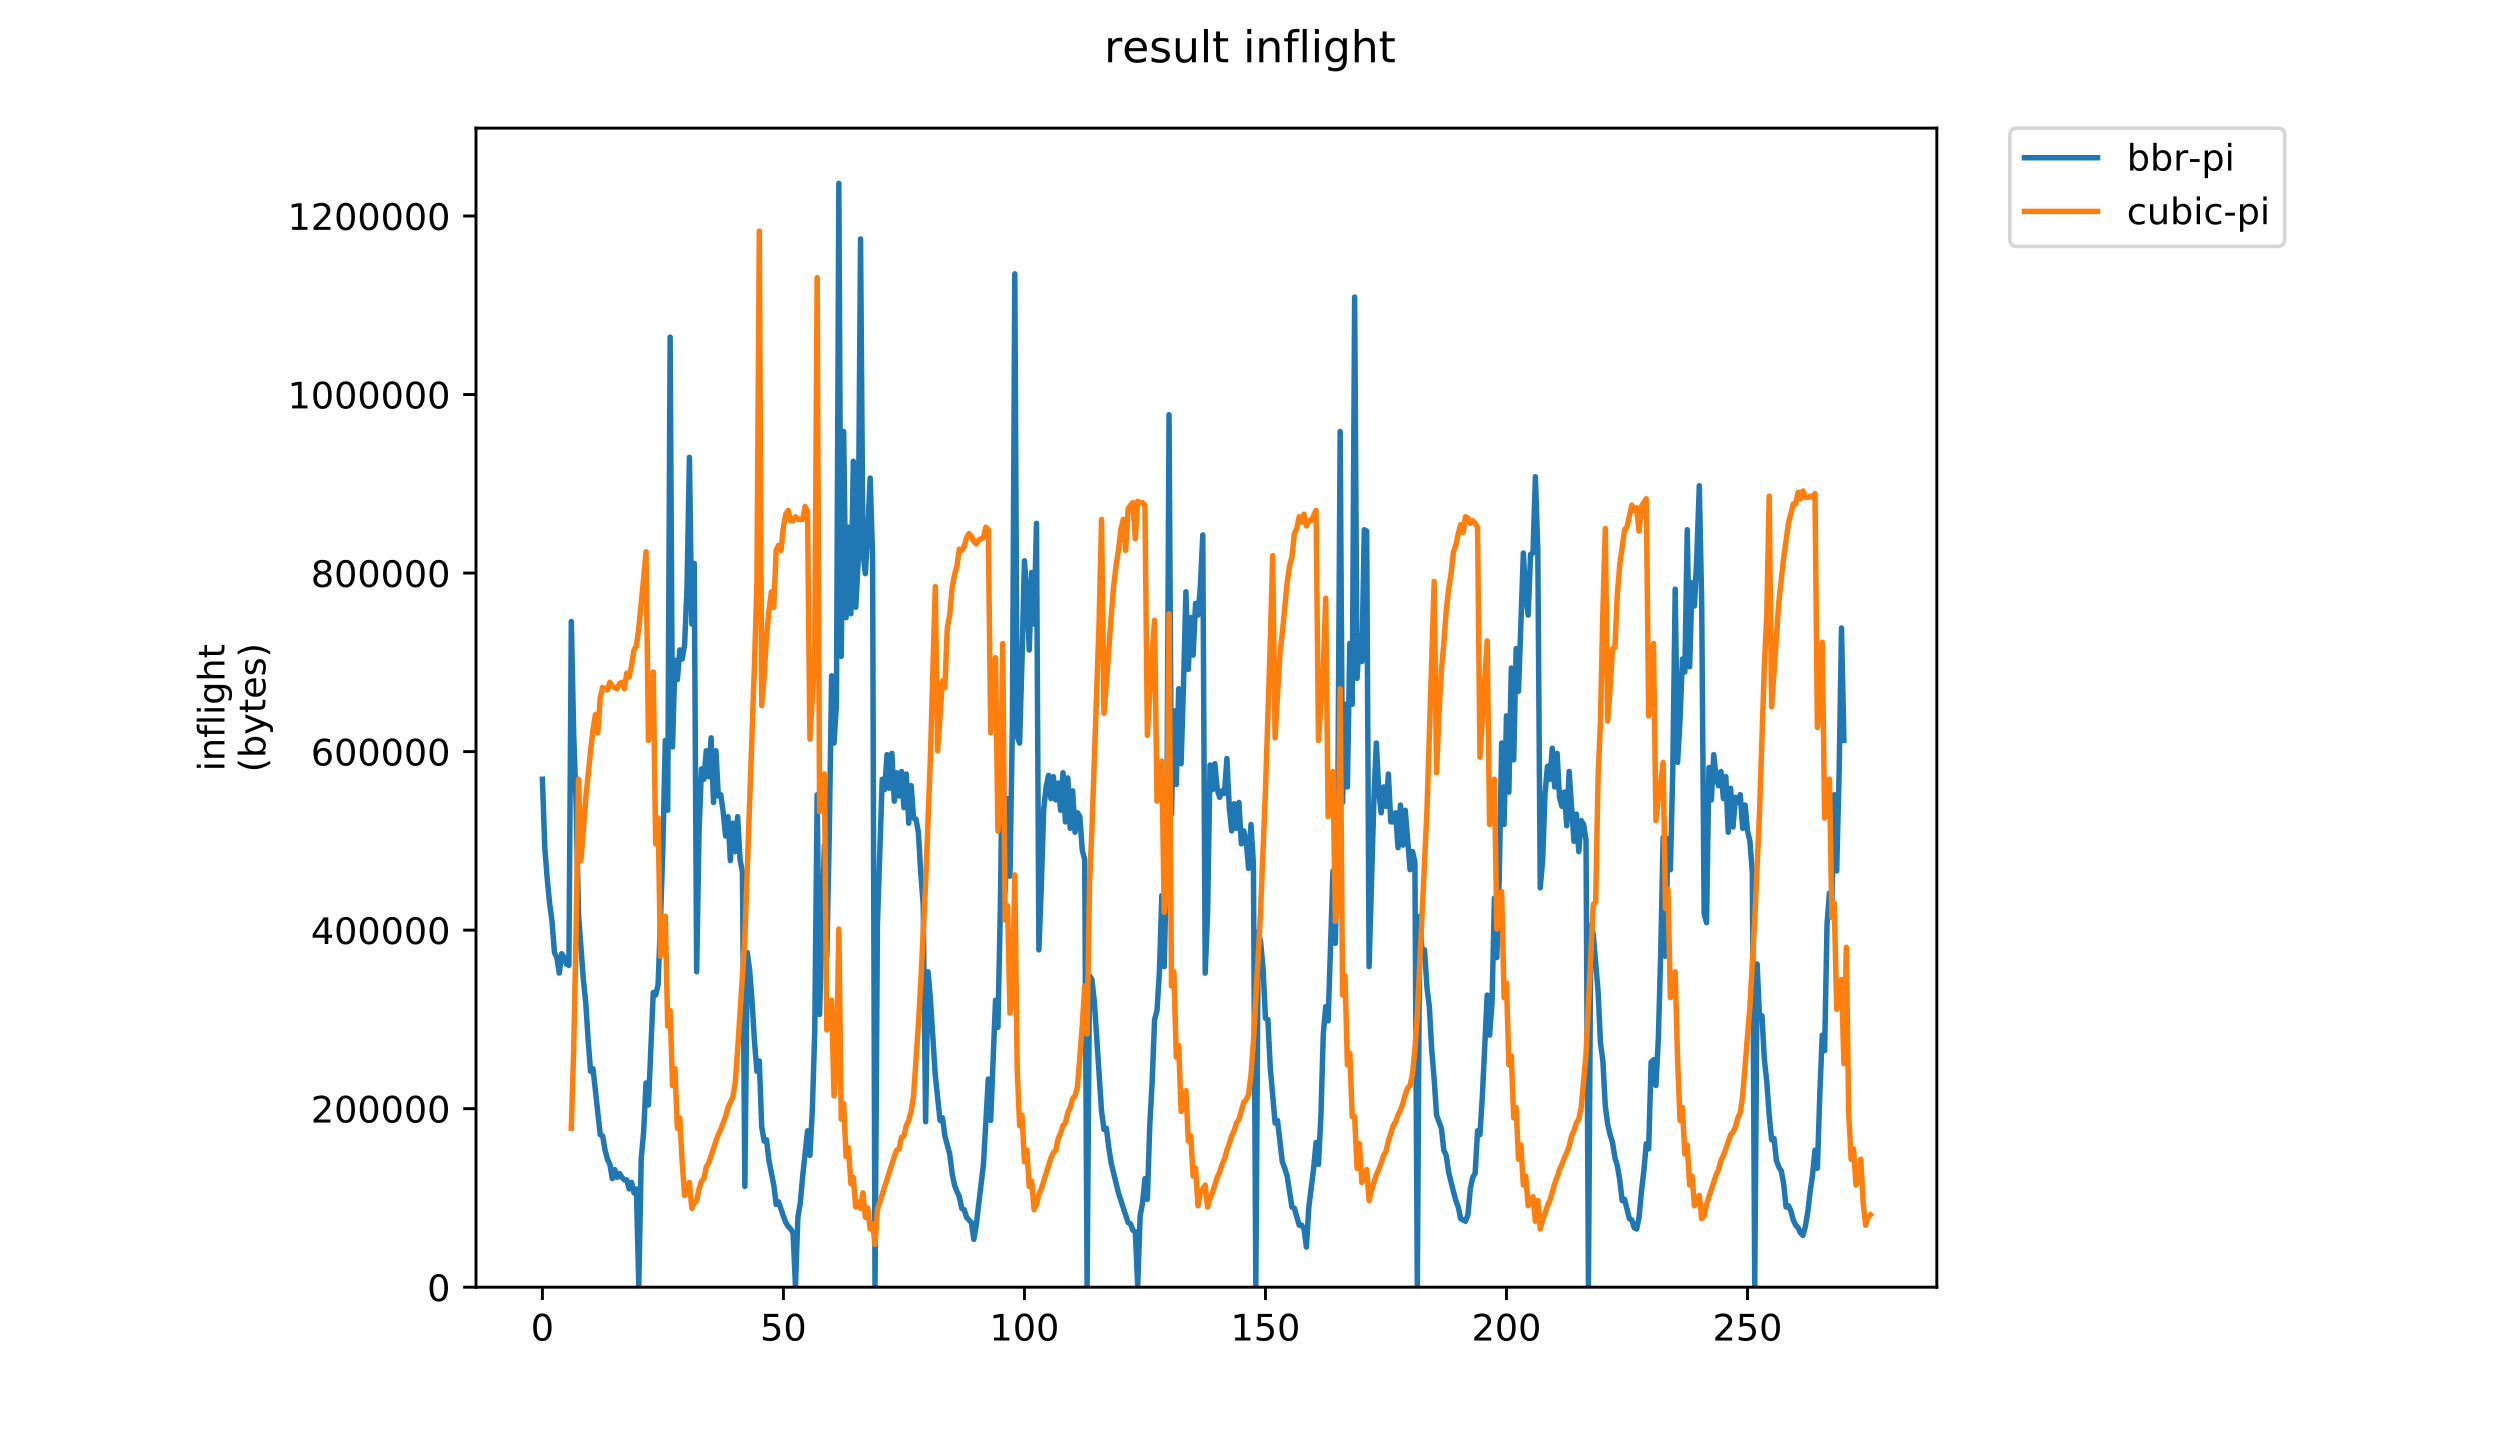 <?xml version="1.0" encoding="utf-8" standalone="no"?>
<!DOCTYPE svg PUBLIC "-//W3C//DTD SVG 1.1//EN"
  "http://www.w3.org/Graphics/SVG/1.1/DTD/svg11.dtd">
<!-- Created with matplotlib (https://matplotlib.org/) -->
<svg height="396pt" version="1.1" viewBox="0 0 684 396" width="684pt" xmlns="http://www.w3.org/2000/svg" xmlns:xlink="http://www.w3.org/1999/xlink">
 <defs>
  <style type="text/css">
*{stroke-linecap:butt;stroke-linejoin:round;}
  </style>
 </defs>
 <g id="figure_1">
  <g id="patch_1">
   <path d="M 0 396 
L 684 396 
L 684 0 
L 0 0 
z
" style="fill:#ffffff;"/>
  </g>
  <g id="axes_1">
   <g id="patch_2">
    <path d="M 130.23 352.174 
L 529.913 352.174 
L 529.913 35.062 
L 130.23 35.062 
z
" style="fill:#ffffff;"/>
   </g>
   <g id="matplotlib.axis_1">
    <g id="xtick_1">
     <g id="line2d_1">
      <defs>
       <path d="M 0 0 
L 0 3.5 
" id="mf6c394b1e8" style="stroke:#000000;stroke-width:0.8;"/>
      </defs>
      <g>
       <use style="stroke:#000000;stroke-width:0.8;" x="148.398" xlink:href="#mf6c394b1e8" y="352.174"/>
      </g>
     </g>
     <g id="text_1">
      <!-- 0 -->
      <defs>
       <path d="M 31.781 66.406 
Q 24.172 66.406 20.328 58.906 
Q 16.5 51.422 16.5 36.375 
Q 16.5 21.391 20.328 13.891 
Q 24.172 6.391 31.781 6.391 
Q 39.453 6.391 43.281 13.891 
Q 47.125 21.391 47.125 36.375 
Q 47.125 51.422 43.281 58.906 
Q 39.453 66.406 31.781 66.406 
z
M 31.781 74.219 
Q 44.047 74.219 50.516 64.516 
Q 56.984 54.828 56.984 36.375 
Q 56.984 17.969 50.516 8.266 
Q 44.047 -1.422 31.781 -1.422 
Q 19.531 -1.422 13.062 8.266 
Q 6.594 17.969 6.594 36.375 
Q 6.594 54.828 13.062 64.516 
Q 19.531 74.219 31.781 74.219 
z
" id="DejaVuSans-48"/>
      </defs>
      <g transform="translate(145.216 366.773)scale(0.1 -0.1)">
       <use xlink:href="#DejaVuSans-48"/>
      </g>
     </g>
    </g>
    <g id="xtick_2">
     <g id="line2d_2">
      <g>
       <use style="stroke:#000000;stroke-width:0.8;" x="214.341" xlink:href="#mf6c394b1e8" y="352.174"/>
      </g>
     </g>
     <g id="text_2">
      <!-- 50 -->
      <defs>
       <path d="M 10.797 72.906 
L 49.516 72.906 
L 49.516 64.594 
L 19.828 64.594 
L 19.828 46.734 
Q 21.969 47.469 24.109 47.828 
Q 26.266 48.188 28.422 48.188 
Q 40.625 48.188 47.75 41.5 
Q 54.891 34.812 54.891 23.391 
Q 54.891 11.625 47.562 5.094 
Q 40.234 -1.422 26.906 -1.422 
Q 22.312 -1.422 17.547 -0.641 
Q 12.797 0.141 7.719 1.703 
L 7.719 11.625 
Q 12.109 9.234 16.797 8.062 
Q 21.484 6.891 26.703 6.891 
Q 35.156 6.891 40.078 11.328 
Q 45.016 15.766 45.016 23.391 
Q 45.016 31 40.078 35.438 
Q 35.156 39.891 26.703 39.891 
Q 22.75 39.891 18.812 39.016 
Q 14.891 38.141 10.797 36.281 
z
" id="DejaVuSans-53"/>
      </defs>
      <g transform="translate(207.979 366.773)scale(0.1 -0.1)">
       <use xlink:href="#DejaVuSans-53"/>
       <use x="63.623" xlink:href="#DejaVuSans-48"/>
      </g>
     </g>
    </g>
    <g id="xtick_3">
     <g id="line2d_3">
      <g>
       <use style="stroke:#000000;stroke-width:0.8;" x="280.285" xlink:href="#mf6c394b1e8" y="352.174"/>
      </g>
     </g>
     <g id="text_3">
      <!-- 100 -->
      <defs>
       <path d="M 12.406 8.297 
L 28.516 8.297 
L 28.516 63.922 
L 10.984 60.406 
L 10.984 69.391 
L 28.422 72.906 
L 38.281 72.906 
L 38.281 8.297 
L 54.391 8.297 
L 54.391 0 
L 12.406 0 
z
" id="DejaVuSans-49"/>
      </defs>
      <g transform="translate(270.741 366.773)scale(0.1 -0.1)">
       <use xlink:href="#DejaVuSans-49"/>
       <use x="63.623" xlink:href="#DejaVuSans-48"/>
       <use x="127.246" xlink:href="#DejaVuSans-48"/>
      </g>
     </g>
    </g>
    <g id="xtick_4">
     <g id="line2d_4">
      <g>
       <use style="stroke:#000000;stroke-width:0.8;" x="346.228" xlink:href="#mf6c394b1e8" y="352.174"/>
      </g>
     </g>
     <g id="text_4">
      <!-- 150 -->
      <g transform="translate(336.685 366.773)scale(0.1 -0.1)">
       <use xlink:href="#DejaVuSans-49"/>
       <use x="63.623" xlink:href="#DejaVuSans-53"/>
       <use x="127.246" xlink:href="#DejaVuSans-48"/>
      </g>
     </g>
    </g>
    <g id="xtick_5">
     <g id="line2d_5">
      <g>
       <use style="stroke:#000000;stroke-width:0.8;" x="412.172" xlink:href="#mf6c394b1e8" y="352.174"/>
      </g>
     </g>
     <g id="text_5">
      <!-- 200 -->
      <defs>
       <path d="M 19.188 8.297 
L 53.609 8.297 
L 53.609 0 
L 7.328 0 
L 7.328 8.297 
Q 12.938 14.109 22.625 23.891 
Q 32.328 33.688 34.812 36.531 
Q 39.547 41.844 41.422 45.531 
Q 43.312 49.219 43.312 52.781 
Q 43.312 58.594 39.234 62.25 
Q 35.156 65.922 28.609 65.922 
Q 23.969 65.922 18.812 64.312 
Q 13.672 62.703 7.812 59.422 
L 7.812 69.391 
Q 13.766 71.781 18.938 73 
Q 24.125 74.219 28.422 74.219 
Q 39.75 74.219 46.484 68.547 
Q 53.219 62.891 53.219 53.422 
Q 53.219 48.922 51.531 44.891 
Q 49.859 40.875 45.406 35.406 
Q 44.188 33.984 37.641 27.219 
Q 31.109 20.453 19.188 8.297 
z
" id="DejaVuSans-50"/>
      </defs>
      <g transform="translate(402.628 366.773)scale(0.1 -0.1)">
       <use xlink:href="#DejaVuSans-50"/>
       <use x="63.623" xlink:href="#DejaVuSans-48"/>
       <use x="127.246" xlink:href="#DejaVuSans-48"/>
      </g>
     </g>
    </g>
    <g id="xtick_6">
     <g id="line2d_6">
      <g>
       <use style="stroke:#000000;stroke-width:0.8;" x="478.116" xlink:href="#mf6c394b1e8" y="352.174"/>
      </g>
     </g>
     <g id="text_6">
      <!-- 250 -->
      <g transform="translate(468.572 366.773)scale(0.1 -0.1)">
       <use xlink:href="#DejaVuSans-50"/>
       <use x="63.623" xlink:href="#DejaVuSans-53"/>
       <use x="127.246" xlink:href="#DejaVuSans-48"/>
      </g>
     </g>
    </g>
   </g>
   <g id="matplotlib.axis_2">
    <g id="ytick_1">
     <g id="line2d_7">
      <defs>
       <path d="M 0 0 
L -3.5 0 
" id="mc042bb6732" style="stroke:#000000;stroke-width:0.8;"/>
      </defs>
      <g>
       <use style="stroke:#000000;stroke-width:0.8;" x="130.23" xlink:href="#mc042bb6732" y="352.174"/>
      </g>
     </g>
     <g id="text_7">
      <!-- 0 -->
      <g transform="translate(116.868 355.973)scale(0.1 -0.1)">
       <use xlink:href="#DejaVuSans-48"/>
      </g>
     </g>
    </g>
    <g id="ytick_2">
     <g id="line2d_8">
      <g>
       <use style="stroke:#000000;stroke-width:0.8;" x="130.23" xlink:href="#mc042bb6732" y="303.328"/>
      </g>
     </g>
     <g id="text_8">
      <!-- 200000 -->
      <g transform="translate(85.055 307.128)scale(0.1 -0.1)">
       <use xlink:href="#DejaVuSans-50"/>
       <use x="63.623" xlink:href="#DejaVuSans-48"/>
       <use x="127.246" xlink:href="#DejaVuSans-48"/>
       <use x="190.869" xlink:href="#DejaVuSans-48"/>
       <use x="254.492" xlink:href="#DejaVuSans-48"/>
       <use x="318.115" xlink:href="#DejaVuSans-48"/>
      </g>
     </g>
    </g>
    <g id="ytick_3">
     <g id="line2d_9">
      <g>
       <use style="stroke:#000000;stroke-width:0.8;" x="130.23" xlink:href="#mc042bb6732" y="254.483"/>
      </g>
     </g>
     <g id="text_9">
      <!-- 400000 -->
      <defs>
       <path d="M 37.797 64.312 
L 12.891 25.391 
L 37.797 25.391 
z
M 35.203 72.906 
L 47.609 72.906 
L 47.609 25.391 
L 58.016 25.391 
L 58.016 17.188 
L 47.609 17.188 
L 47.609 0 
L 37.797 0 
L 37.797 17.188 
L 4.891 17.188 
L 4.891 26.703 
z
" id="DejaVuSans-52"/>
      </defs>
      <g transform="translate(85.055 258.282)scale(0.1 -0.1)">
       <use xlink:href="#DejaVuSans-52"/>
       <use x="63.623" xlink:href="#DejaVuSans-48"/>
       <use x="127.246" xlink:href="#DejaVuSans-48"/>
       <use x="190.869" xlink:href="#DejaVuSans-48"/>
       <use x="254.492" xlink:href="#DejaVuSans-48"/>
       <use x="318.115" xlink:href="#DejaVuSans-48"/>
      </g>
     </g>
    </g>
    <g id="ytick_4">
     <g id="line2d_10">
      <g>
       <use style="stroke:#000000;stroke-width:0.8;" x="130.23" xlink:href="#mc042bb6732" y="205.637"/>
      </g>
     </g>
     <g id="text_10">
      <!-- 600000 -->
      <defs>
       <path d="M 33.016 40.375 
Q 26.375 40.375 22.484 35.828 
Q 18.609 31.297 18.609 23.391 
Q 18.609 15.531 22.484 10.953 
Q 26.375 6.391 33.016 6.391 
Q 39.656 6.391 43.531 10.953 
Q 47.406 15.531 47.406 23.391 
Q 47.406 31.297 43.531 35.828 
Q 39.656 40.375 33.016 40.375 
z
M 52.594 71.297 
L 52.594 62.312 
Q 48.875 64.062 45.094 64.984 
Q 41.312 65.922 37.594 65.922 
Q 27.828 65.922 22.672 59.328 
Q 17.531 52.734 16.797 39.406 
Q 19.672 43.656 24.016 45.922 
Q 28.375 48.188 33.594 48.188 
Q 44.578 48.188 50.953 41.516 
Q 57.328 34.859 57.328 23.391 
Q 57.328 12.156 50.688 5.359 
Q 44.047 -1.422 33.016 -1.422 
Q 20.359 -1.422 13.672 8.266 
Q 6.984 17.969 6.984 36.375 
Q 6.984 53.656 15.188 63.938 
Q 23.391 74.219 37.203 74.219 
Q 40.922 74.219 44.703 73.484 
Q 48.484 72.75 52.594 71.297 
z
" id="DejaVuSans-54"/>
      </defs>
      <g transform="translate(85.055 209.436)scale(0.1 -0.1)">
       <use xlink:href="#DejaVuSans-54"/>
       <use x="63.623" xlink:href="#DejaVuSans-48"/>
       <use x="127.246" xlink:href="#DejaVuSans-48"/>
       <use x="190.869" xlink:href="#DejaVuSans-48"/>
       <use x="254.492" xlink:href="#DejaVuSans-48"/>
       <use x="318.115" xlink:href="#DejaVuSans-48"/>
      </g>
     </g>
    </g>
    <g id="ytick_5">
     <g id="line2d_11">
      <g>
       <use style="stroke:#000000;stroke-width:0.8;" x="130.23" xlink:href="#mc042bb6732" y="156.791"/>
      </g>
     </g>
     <g id="text_11">
      <!-- 800000 -->
      <defs>
       <path d="M 31.781 34.625 
Q 24.75 34.625 20.719 30.859 
Q 16.703 27.094 16.703 20.516 
Q 16.703 13.922 20.719 10.156 
Q 24.75 6.391 31.781 6.391 
Q 38.812 6.391 42.859 10.172 
Q 46.922 13.969 46.922 20.516 
Q 46.922 27.094 42.891 30.859 
Q 38.875 34.625 31.781 34.625 
z
M 21.922 38.812 
Q 15.578 40.375 12.031 44.719 
Q 8.5 49.078 8.5 55.328 
Q 8.5 64.062 14.719 69.141 
Q 20.953 74.219 31.781 74.219 
Q 42.672 74.219 48.875 69.141 
Q 55.078 64.062 55.078 55.328 
Q 55.078 49.078 51.531 44.719 
Q 48 40.375 41.703 38.812 
Q 48.828 37.156 52.797 32.312 
Q 56.781 27.484 56.781 20.516 
Q 56.781 9.906 50.312 4.234 
Q 43.844 -1.422 31.781 -1.422 
Q 19.734 -1.422 13.25 4.234 
Q 6.781 9.906 6.781 20.516 
Q 6.781 27.484 10.781 32.312 
Q 14.797 37.156 21.922 38.812 
z
M 18.312 54.391 
Q 18.312 48.734 21.844 45.562 
Q 25.391 42.391 31.781 42.391 
Q 38.141 42.391 41.719 45.562 
Q 45.312 48.734 45.312 54.391 
Q 45.312 60.062 41.719 63.234 
Q 38.141 66.406 31.781 66.406 
Q 25.391 66.406 21.844 63.234 
Q 18.312 60.062 18.312 54.391 
z
" id="DejaVuSans-56"/>
      </defs>
      <g transform="translate(85.055 160.591)scale(0.1 -0.1)">
       <use xlink:href="#DejaVuSans-56"/>
       <use x="63.623" xlink:href="#DejaVuSans-48"/>
       <use x="127.246" xlink:href="#DejaVuSans-48"/>
       <use x="190.869" xlink:href="#DejaVuSans-48"/>
       <use x="254.492" xlink:href="#DejaVuSans-48"/>
       <use x="318.115" xlink:href="#DejaVuSans-48"/>
      </g>
     </g>
    </g>
    <g id="ytick_6">
     <g id="line2d_12">
      <g>
       <use style="stroke:#000000;stroke-width:0.8;" x="130.23" xlink:href="#mc042bb6732" y="107.946"/>
      </g>
     </g>
     <g id="text_12">
      <!-- 1000000 -->
      <g transform="translate(78.693 111.745)scale(0.1 -0.1)">
       <use xlink:href="#DejaVuSans-49"/>
       <use x="63.623" xlink:href="#DejaVuSans-48"/>
       <use x="127.246" xlink:href="#DejaVuSans-48"/>
       <use x="190.869" xlink:href="#DejaVuSans-48"/>
       <use x="254.492" xlink:href="#DejaVuSans-48"/>
       <use x="318.115" xlink:href="#DejaVuSans-48"/>
       <use x="381.738" xlink:href="#DejaVuSans-48"/>
      </g>
     </g>
    </g>
    <g id="ytick_7">
     <g id="line2d_13">
      <g>
       <use style="stroke:#000000;stroke-width:0.8;" x="130.23" xlink:href="#mc042bb6732" y="59.1"/>
      </g>
     </g>
     <g id="text_13">
      <!-- 1200000 -->
      <g transform="translate(78.693 62.899)scale(0.1 -0.1)">
       <use xlink:href="#DejaVuSans-49"/>
       <use x="63.623" xlink:href="#DejaVuSans-50"/>
       <use x="127.246" xlink:href="#DejaVuSans-48"/>
       <use x="190.869" xlink:href="#DejaVuSans-48"/>
       <use x="254.492" xlink:href="#DejaVuSans-48"/>
       <use x="318.115" xlink:href="#DejaVuSans-48"/>
       <use x="381.738" xlink:href="#DejaVuSans-48"/>
      </g>
     </g>
    </g>
    <g id="text_14">
     <!-- inflight -->
     <defs>
      <path d="M 9.422 54.688 
L 18.406 54.688 
L 18.406 0 
L 9.422 0 
z
M 9.422 75.984 
L 18.406 75.984 
L 18.406 64.594 
L 9.422 64.594 
z
" id="DejaVuSans-105"/>
      <path d="M 54.891 33.016 
L 54.891 0 
L 45.906 0 
L 45.906 32.719 
Q 45.906 40.484 42.875 44.328 
Q 39.844 48.188 33.797 48.188 
Q 26.516 48.188 22.312 43.547 
Q 18.109 38.922 18.109 30.906 
L 18.109 0 
L 9.078 0 
L 9.078 54.688 
L 18.109 54.688 
L 18.109 46.188 
Q 21.344 51.125 25.703 53.562 
Q 30.078 56 35.797 56 
Q 45.219 56 50.047 50.172 
Q 54.891 44.344 54.891 33.016 
z
" id="DejaVuSans-110"/>
      <path d="M 37.109 75.984 
L 37.109 68.5 
L 28.516 68.5 
Q 23.688 68.5 21.797 66.547 
Q 19.922 64.594 19.922 59.516 
L 19.922 54.688 
L 34.719 54.688 
L 34.719 47.703 
L 19.922 47.703 
L 19.922 0 
L 10.891 0 
L 10.891 47.703 
L 2.297 47.703 
L 2.297 54.688 
L 10.891 54.688 
L 10.891 58.5 
Q 10.891 67.625 15.141 71.797 
Q 19.391 75.984 28.609 75.984 
z
" id="DejaVuSans-102"/>
      <path d="M 9.422 75.984 
L 18.406 75.984 
L 18.406 0 
L 9.422 0 
z
" id="DejaVuSans-108"/>
      <path d="M 45.406 27.984 
Q 45.406 37.75 41.375 43.109 
Q 37.359 48.484 30.078 48.484 
Q 22.859 48.484 18.828 43.109 
Q 14.797 37.75 14.797 27.984 
Q 14.797 18.266 18.828 12.891 
Q 22.859 7.516 30.078 7.516 
Q 37.359 7.516 41.375 12.891 
Q 45.406 18.266 45.406 27.984 
z
M 54.391 6.781 
Q 54.391 -7.172 48.188 -13.984 
Q 42 -20.797 29.203 -20.797 
Q 24.469 -20.797 20.266 -20.094 
Q 16.062 -19.391 12.109 -17.922 
L 12.109 -9.188 
Q 16.062 -11.328 19.922 -12.344 
Q 23.781 -13.375 27.781 -13.375 
Q 36.625 -13.375 41.016 -8.766 
Q 45.406 -4.156 45.406 5.172 
L 45.406 9.625 
Q 42.625 4.781 38.281 2.391 
Q 33.938 0 27.875 0 
Q 17.828 0 11.672 7.656 
Q 5.516 15.328 5.516 27.984 
Q 5.516 40.672 11.672 48.328 
Q 17.828 56 27.875 56 
Q 33.938 56 38.281 53.609 
Q 42.625 51.219 45.406 46.391 
L 45.406 54.688 
L 54.391 54.688 
z
" id="DejaVuSans-103"/>
      <path d="M 54.891 33.016 
L 54.891 0 
L 45.906 0 
L 45.906 32.719 
Q 45.906 40.484 42.875 44.328 
Q 39.844 48.188 33.797 48.188 
Q 26.516 48.188 22.312 43.547 
Q 18.109 38.922 18.109 30.906 
L 18.109 0 
L 9.078 0 
L 9.078 75.984 
L 18.109 75.984 
L 18.109 46.188 
Q 21.344 51.125 25.703 53.562 
Q 30.078 56 35.797 56 
Q 45.219 56 50.047 50.172 
Q 54.891 44.344 54.891 33.016 
z
" id="DejaVuSans-104"/>
      <path d="M 18.312 70.219 
L 18.312 54.688 
L 36.812 54.688 
L 36.812 47.703 
L 18.312 47.703 
L 18.312 18.016 
Q 18.312 11.328 20.141 9.422 
Q 21.969 7.516 27.594 7.516 
L 36.812 7.516 
L 36.812 0 
L 27.594 0 
Q 17.188 0 13.234 3.875 
Q 9.281 7.766 9.281 18.016 
L 9.281 47.703 
L 2.688 47.703 
L 2.688 54.688 
L 9.281 54.688 
L 9.281 70.219 
z
" id="DejaVuSans-116"/>
     </defs>
     <g transform="translate(61.415 211.018)rotate(-90)scale(0.1 -0.1)">
      <use xlink:href="#DejaVuSans-105"/>
      <use x="27.783" xlink:href="#DejaVuSans-110"/>
      <use x="91.162" xlink:href="#DejaVuSans-102"/>
      <use x="126.367" xlink:href="#DejaVuSans-108"/>
      <use x="154.15" xlink:href="#DejaVuSans-105"/>
      <use x="181.934" xlink:href="#DejaVuSans-103"/>
      <use x="245.41" xlink:href="#DejaVuSans-104"/>
      <use x="308.789" xlink:href="#DejaVuSans-116"/>
     </g>
     <!-- (bytes) -->
     <defs>
      <path d="M 31 75.875 
Q 24.469 64.656 21.281 53.656 
Q 18.109 42.672 18.109 31.391 
Q 18.109 20.125 21.312 9.062 
Q 24.516 -2 31 -13.188 
L 23.188 -13.188 
Q 15.875 -1.703 12.234 9.375 
Q 8.594 20.453 8.594 31.391 
Q 8.594 42.281 12.203 53.312 
Q 15.828 64.359 23.188 75.875 
z
" id="DejaVuSans-40"/>
      <path d="M 48.688 27.297 
Q 48.688 37.203 44.609 42.844 
Q 40.531 48.484 33.406 48.484 
Q 26.266 48.484 22.188 42.844 
Q 18.109 37.203 18.109 27.297 
Q 18.109 17.391 22.188 11.75 
Q 26.266 6.109 33.406 6.109 
Q 40.531 6.109 44.609 11.75 
Q 48.688 17.391 48.688 27.297 
z
M 18.109 46.391 
Q 20.953 51.266 25.266 53.625 
Q 29.594 56 35.594 56 
Q 45.562 56 51.781 48.094 
Q 58.016 40.188 58.016 27.297 
Q 58.016 14.406 51.781 6.484 
Q 45.562 -1.422 35.594 -1.422 
Q 29.594 -1.422 25.266 0.953 
Q 20.953 3.328 18.109 8.203 
L 18.109 0 
L 9.078 0 
L 9.078 75.984 
L 18.109 75.984 
z
" id="DejaVuSans-98"/>
      <path d="M 32.172 -5.078 
Q 28.375 -14.844 24.75 -17.812 
Q 21.141 -20.797 15.094 -20.797 
L 7.906 -20.797 
L 7.906 -13.281 
L 13.188 -13.281 
Q 16.891 -13.281 18.938 -11.516 
Q 21 -9.766 23.484 -3.219 
L 25.094 0.875 
L 2.984 54.688 
L 12.5 54.688 
L 29.594 11.922 
L 46.688 54.688 
L 56.203 54.688 
z
" id="DejaVuSans-121"/>
      <path d="M 56.203 29.594 
L 56.203 25.203 
L 14.891 25.203 
Q 15.484 15.922 20.484 11.062 
Q 25.484 6.203 34.422 6.203 
Q 39.594 6.203 44.453 7.469 
Q 49.312 8.734 54.109 11.281 
L 54.109 2.781 
Q 49.266 0.734 44.188 -0.344 
Q 39.109 -1.422 33.891 -1.422 
Q 20.797 -1.422 13.156 6.188 
Q 5.516 13.812 5.516 26.812 
Q 5.516 40.234 12.766 48.109 
Q 20.016 56 32.328 56 
Q 43.359 56 49.781 48.891 
Q 56.203 41.797 56.203 29.594 
z
M 47.219 32.234 
Q 47.125 39.594 43.094 43.984 
Q 39.062 48.391 32.422 48.391 
Q 24.906 48.391 20.391 44.141 
Q 15.875 39.891 15.188 32.172 
z
" id="DejaVuSans-101"/>
      <path d="M 44.281 53.078 
L 44.281 44.578 
Q 40.484 46.531 36.375 47.5 
Q 32.281 48.484 27.875 48.484 
Q 21.188 48.484 17.844 46.438 
Q 14.5 44.391 14.5 40.281 
Q 14.5 37.156 16.891 35.375 
Q 19.281 33.594 26.516 31.984 
L 29.594 31.297 
Q 39.156 29.25 43.188 25.516 
Q 47.219 21.781 47.219 15.094 
Q 47.219 7.469 41.188 3.016 
Q 35.156 -1.422 24.609 -1.422 
Q 20.219 -1.422 15.453 -0.562 
Q 10.688 0.297 5.422 2 
L 5.422 11.281 
Q 10.406 8.688 15.234 7.391 
Q 20.062 6.109 24.812 6.109 
Q 31.156 6.109 34.562 8.281 
Q 37.984 10.453 37.984 14.406 
Q 37.984 18.062 35.516 20.016 
Q 33.062 21.969 24.703 23.781 
L 21.578 24.516 
Q 13.234 26.266 9.516 29.906 
Q 5.812 33.547 5.812 39.891 
Q 5.812 47.609 11.281 51.797 
Q 16.75 56 26.812 56 
Q 31.781 56 36.172 55.266 
Q 40.578 54.547 44.281 53.078 
z
" id="DejaVuSans-115"/>
      <path d="M 8.016 75.875 
L 15.828 75.875 
Q 23.141 64.359 26.781 53.312 
Q 30.422 42.281 30.422 31.391 
Q 30.422 20.453 26.781 9.375 
Q 23.141 -1.703 15.828 -13.188 
L 8.016 -13.188 
Q 14.5 -2 17.703 9.062 
Q 20.906 20.125 20.906 31.391 
Q 20.906 42.672 17.703 53.656 
Q 14.5 64.656 8.016 75.875 
z
" id="DejaVuSans-41"/>
     </defs>
     <g transform="translate(72.613 211.295)rotate(-90)scale(0.1 -0.1)">
      <use xlink:href="#DejaVuSans-40"/>
      <use x="39.014" xlink:href="#DejaVuSans-98"/>
      <use x="102.49" xlink:href="#DejaVuSans-121"/>
      <use x="161.67" xlink:href="#DejaVuSans-116"/>
      <use x="200.879" xlink:href="#DejaVuSans-101"/>
      <use x="262.402" xlink:href="#DejaVuSans-115"/>
      <use x="314.502" xlink:href="#DejaVuSans-41"/>
     </g>
    </g>
   </g>
   <g id="line2d_14">
    <path clip-path="url(#p815cf455bf)" d="M 148.398 213.192 
L 149.057 231.936 
L 149.716 240.423 
L 150.376 247.142 
L 151.035 252.093 
L 151.695 260.581 
L 152.354 261.995 
L 153.014 266.239 
L 153.673 260.934 
L 154.332 261.995 
L 154.992 263.763 
L 155.651 264.117 
L 156.311 170.048 
L 156.97 201.169 
L 157.63 220.265 
L 158.289 250.325 
L 159.608 268.007 
L 160.267 274.373 
L 160.927 284.628 
L 161.586 293.116 
L 162.246 292.409 
L 164.224 310.444 
L 164.883 310.798 
L 165.543 314.688 
L 166.202 317.164 
L 166.862 318.578 
L 167.521 322.468 
L 168.181 319.993 
L 168.84 322.115 
L 169.5 321.054 
L 170.159 322.115 
L 170.818 322.822 
L 171.478 322.822 
L 172.137 325.297 
L 172.797 323.529 
L 173.456 326.358 
L 174.116 325.297 
L 174.775 351.821 
L 175.434 317.164 
L 176.094 309.737 
L 176.753 296.299 
L 177.413 302.311 
L 178.732 271.544 
L 179.391 272.251 
L 180.05 269.422 
L 180.71 252.093 
L 181.369 231.582 
L 182.029 202.583 
L 182.688 221.68 
L 183.348 92.247 
L 184.007 204.351 
L 184.667 180.657 
L 185.326 185.962 
L 185.985 177.828 
L 186.645 180.304 
L 187.304 176.414 
L 187.964 160.853 
L 188.623 125.135 
L 189.283 170.755 
L 189.942 154.134 
L 190.601 265.885 
L 191.261 227.338 
L 191.92 210.363 
L 192.58 213.192 
L 193.239 205.412 
L 193.899 212.485 
L 194.558 201.876 
L 195.218 219.558 
L 195.877 205.412 
L 196.536 217.79 
L 197.196 217.436 
L 197.855 222.034 
L 198.515 228.753 
L 199.174 223.448 
L 199.834 235.472 
L 200.493 225.216 
L 201.152 232.996 
L 201.812 223.448 
L 202.471 235.118 
L 203.131 238.655 
L 203.79 324.59 
L 204.45 260.581 
L 205.109 265.532 
L 205.769 274.019 
L 206.428 284.982 
L 207.087 293.116 
L 207.747 290.287 
L 208.406 308.322 
L 209.066 312.213 
L 209.725 311.859 
L 210.385 317.517 
L 211.703 324.236 
L 212.363 329.541 
L 213.022 328.834 
L 214.341 332.724 
L 215.001 334.492 
L 215.66 335.553 
L 216.319 336.26 
L 216.979 337.321 
L 217.638 351.821 
L 218.298 333.077 
L 218.957 329.187 
L 219.617 321.761 
L 220.936 309.383 
L 221.595 316.103 
L 222.254 303.725 
L 222.914 282.153 
L 223.573 217.436 
L 224.233 277.555 
L 225.552 231.228 
L 226.211 261.642 
L 226.87 229.46 
L 227.53 184.901 
L 228.189 203.29 
L 228.849 192.681 
L 229.508 50.163 
L 230.168 179.596 
L 230.827 118.063 
L 231.487 168.987 
L 232.146 144.232 
L 232.805 167.926 
L 233.465 126.196 
L 234.124 166.158 
L 234.784 153.78 
L 235.443 65.37 
L 236.103 151.305 
L 236.762 156.963 
L 237.421 144.939 
L 238.081 130.794 
L 238.74 152.012 
L 239.4 351.821 
L 240.059 253.154 
L 241.378 213.192 
L 242.037 216.022 
L 242.697 206.473 
L 243.356 215.668 
L 244.016 206.12 
L 244.675 219.204 
L 245.335 211.424 
L 245.994 217.79 
L 246.654 211.071 
L 247.313 220.973 
L 247.972 211.778 
L 248.632 225.216 
L 249.291 214.961 
L 249.951 223.802 
L 250.61 224.155 
L 251.27 227.692 
L 251.929 239.008 
L 252.588 247.496 
L 253.248 306.908 
L 253.907 265.885 
L 254.567 273.312 
L 255.886 294.177 
L 257.205 306.554 
L 257.864 305.847 
L 258.523 310.798 
L 259.842 315.749 
L 260.502 321.054 
L 261.161 324.236 
L 261.821 326.005 
L 262.48 327.419 
L 263.139 330.602 
L 263.799 330.956 
L 264.458 333.077 
L 265.777 334.492 
L 266.437 339.089 
L 267.096 335.199 
L 269.074 318.578 
L 270.393 295.238 
L 271.053 306.554 
L 272.372 273.665 
L 273.031 281.092 
L 273.69 248.557 
L 274.35 199.754 
L 275.009 243.959 
L 275.669 218.497 
L 276.328 239.716 
L 276.988 198.339 
L 277.647 74.918 
L 278.306 201.522 
L 278.966 203.29 
L 279.625 180.304 
L 280.285 153.427 
L 280.944 162.622 
L 281.604 177.828 
L 282.263 156.61 
L 282.923 170.755 
L 283.582 143.171 
L 284.241 259.873 
L 284.901 242.545 
L 285.56 221.326 
L 286.22 215.314 
L 286.879 212.132 
L 287.539 218.497 
L 288.198 212.485 
L 288.857 218.851 
L 289.517 214.253 
L 290.176 221.68 
L 290.836 211.424 
L 291.495 224.863 
L 292.155 212.839 
L 292.814 226.631 
L 293.474 216.375 
L 294.133 227.692 
L 294.792 222.387 
L 295.452 223.448 
L 296.111 232.643 
L 296.771 235.118 
L 297.43 351.821 
L 298.09 266.946 
L 298.749 268.007 
L 299.408 274.019 
L 301.387 304.079 
L 302.046 309.03 
L 302.706 308.676 
L 303.365 313.981 
L 304.024 318.224 
L 306.003 326.358 
L 308.641 334.492 
L 309.3 334.846 
L 309.959 336.614 
L 310.619 336.968 
L 311.278 351.821 
L 311.938 332.724 
L 312.597 329.187 
L 313.257 322.468 
L 313.916 328.126 
L 314.575 307.969 
L 315.235 295.945 
L 315.894 278.97 
L 316.554 276.495 
L 317.213 265.885 
L 317.873 245.02 
L 318.532 264.471 
L 319.192 235.826 
L 319.851 113.465 
L 320.51 222.741 
L 321.17 194.449 
L 321.829 214.607 
L 322.489 188.437 
L 323.148 208.949 
L 323.808 187.377 
L 324.467 161.914 
L 325.126 183.133 
L 325.786 168.987 
L 326.445 179.243 
L 327.105 165.097 
L 327.764 168.28 
L 328.424 160.5 
L 329.083 146.354 
L 329.743 266.239 
L 330.402 249.618 
L 331.061 209.302 
L 331.721 216.022 
L 332.38 208.949 
L 333.04 216.022 
L 333.699 218.143 
L 334.359 216.375 
L 335.018 217.083 
L 335.677 207.534 
L 336.337 220.973 
L 336.996 227.338 
L 337.656 219.912 
L 338.315 226.631 
L 338.975 219.558 
L 339.634 230.875 
L 340.293 227.338 
L 340.953 230.167 
L 341.612 237.594 
L 342.272 225.57 
L 342.931 236.179 
L 343.591 351.821 
L 344.25 254.922 
L 344.91 257.751 
L 345.569 264.824 
L 346.228 278.616 
L 346.888 278.97 
L 347.547 292.055 
L 348.866 307.262 
L 349.526 306.554 
L 350.844 317.871 
L 351.504 319.639 
L 352.163 321.761 
L 353.482 330.248 
L 354.142 330.602 
L 355.461 335.199 
L 356.12 335.199 
L 356.779 336.26 
L 357.439 341.211 
L 358.098 330.248 
L 359.417 319.639 
L 360.077 312.566 
L 360.736 318.578 
L 361.395 305.493 
L 362.055 282.86 
L 362.714 275.434 
L 363.374 279.324 
L 364.693 238.301 
L 365.352 258.105 
L 366.011 221.326 
L 366.671 118.063 
L 367.33 219.558 
L 367.99 192.681 
L 368.649 215.314 
L 369.309 176.06 
L 369.968 192.681 
L 370.628 81.284 
L 371.287 185.608 
L 371.946 173.938 
L 372.606 181.011 
L 373.265 144.939 
L 373.925 145.293 
L 374.584 264.471 
L 375.903 218.497 
L 376.562 203.29 
L 377.222 216.375 
L 377.881 222.387 
L 378.541 215.314 
L 379.2 220.619 
L 379.86 211.778 
L 380.519 224.863 
L 381.179 224.863 
L 381.838 222.387 
L 382.497 231.936 
L 383.157 220.265 
L 383.816 231.228 
L 384.476 221.68 
L 385.795 237.947 
L 386.454 232.996 
L 387.113 235.826 
L 387.773 352.174 
L 388.432 250.679 
L 389.092 260.934 
L 389.751 259.873 
L 390.411 270.129 
L 391.07 275.434 
L 391.73 287.457 
L 392.389 295.238 
L 393.048 305.14 
L 394.367 308.676 
L 395.027 314.688 
L 395.686 316.103 
L 396.346 320.7 
L 397.664 326.005 
L 398.324 328.48 
L 398.983 330.248 
L 399.643 333.431 
L 400.962 334.138 
L 401.621 332.37 
L 402.28 325.297 
L 402.94 322.115 
L 403.599 321.054 
L 404.259 309.383 
L 404.918 310.444 
L 405.578 299.835 
L 406.897 272.251 
L 407.556 283.214 
L 408.215 274.373 
L 408.875 245.728 
L 409.534 261.995 
L 410.194 240.069 
L 410.853 203.29 
L 411.513 225.57 
L 412.172 195.864 
L 412.831 216.729 
L 413.491 182.779 
L 414.15 207.888 
L 414.81 177.475 
L 415.469 189.145 
L 416.788 151.305 
L 417.448 163.329 
L 418.107 168.28 
L 418.766 151.659 
L 419.426 151.305 
L 420.085 130.44 
L 420.745 150.598 
L 421.404 242.898 
L 422.064 235.472 
L 422.723 217.083 
L 423.382 209.656 
L 424.042 213.192 
L 424.701 204.705 
L 425.361 215.314 
L 426.02 206.12 
L 426.68 218.143 
L 427.339 220.619 
L 427.998 216.729 
L 428.658 225.924 
L 429.317 211.071 
L 430.636 230.167 
L 431.296 222.741 
L 431.955 232.996 
L 432.615 224.509 
L 433.274 225.57 
L 433.933 229.814 
L 434.593 351.821 
L 435.252 253.154 
L 435.912 255.63 
L 437.231 271.19 
L 437.89 285.336 
L 438.549 290.287 
L 439.209 302.664 
L 439.868 307.615 
L 440.528 310.444 
L 441.187 312.566 
L 441.847 316.81 
L 442.506 318.932 
L 443.166 322.822 
L 443.825 328.48 
L 444.484 328.126 
L 445.803 333.431 
L 446.463 333.785 
L 447.122 335.907 
L 447.782 336.26 
L 448.441 333.077 
L 449.1 326.005 
L 449.76 320.346 
L 450.419 312.92 
L 451.079 314.334 
L 451.738 290.64 
L 452.398 289.933 
L 453.057 297.006 
L 453.717 284.275 
L 454.376 260.581 
L 455.035 229.106 
L 455.695 261.642 
L 456.354 229.46 
L 457.014 237.947 
L 457.673 210.717 
L 458.333 161.207 
L 458.992 208.595 
L 459.651 196.925 
L 460.311 180.304 
L 460.97 183.84 
L 461.63 144.939 
L 462.289 182.426 
L 462.949 159.439 
L 463.608 165.804 
L 464.267 151.659 
L 464.927 132.916 
L 465.586 165.097 
L 466.246 249.971 
L 466.905 252.447 
L 467.565 210.01 
L 468.224 218.851 
L 468.884 206.473 
L 469.543 212.839 
L 470.202 214.961 
L 470.862 211.071 
L 471.521 218.497 
L 472.181 212.485 
L 472.84 227.692 
L 473.5 215.668 
L 474.159 226.277 
L 474.818 218.143 
L 475.478 219.558 
L 476.137 217.436 
L 476.797 226.631 
L 477.456 220.265 
L 478.116 227.338 
L 478.775 230.167 
L 479.435 238.655 
L 480.094 351.821 
L 480.753 263.763 
L 481.413 278.616 
L 482.072 277.909 
L 482.732 289.933 
L 483.391 295.945 
L 484.051 305.14 
L 484.71 311.859 
L 485.369 311.505 
L 486.029 317.517 
L 486.688 319.285 
L 487.348 320.346 
L 488.007 323.883 
L 488.667 330.248 
L 489.326 329.895 
L 489.985 331.309 
L 490.645 333.785 
L 491.304 335.199 
L 491.964 335.907 
L 492.623 337.321 
L 493.283 338.028 
L 493.942 335.553 
L 494.602 331.663 
L 495.261 326.005 
L 495.92 321.407 
L 496.58 314.688 
L 497.239 319.639 
L 497.899 299.481 
L 498.558 283.214 
L 499.218 287.457 
L 499.877 252.8 
L 500.536 244.313 
L 501.196 246.789 
L 501.855 217.436 
L 502.515 238.301 
L 503.174 211.778 
L 503.834 171.816 
L 504.493 202.583 
L 504.493 202.583 
" style="fill:none;stroke:#1f77b4;stroke-linecap:square;stroke-width:1.5;"/>
   </g>
   <g id="line2d_15">
    <path clip-path="url(#p815cf455bf)" d="M 156.309 308.676 
L 156.969 286.75 
L 157.628 254.569 
L 158.288 213.192 
L 158.947 235.472 
L 160.266 218.497 
L 161.585 205.412 
L 162.244 199.754 
L 162.904 195.51 
L 163.563 200.461 
L 164.223 190.913 
L 164.882 188.084 
L 166.201 188.791 
L 166.86 186.669 
L 167.52 187.73 
L 168.839 188.437 
L 169.498 187.023 
L 170.158 186.669 
L 170.817 188.437 
L 171.477 184.194 
L 172.136 185.255 
L 172.795 182.072 
L 173.455 177.828 
L 174.114 176.767 
L 174.774 171.816 
L 176.093 158.378 
L 176.752 150.951 
L 177.411 202.583 
L 178.071 194.096 
L 178.73 183.84 
L 179.39 230.875 
L 180.049 223.802 
L 180.709 261.642 
L 181.368 255.63 
L 182.027 250.679 
L 182.687 280.738 
L 183.346 276.495 
L 184.006 297.006 
L 184.665 292.409 
L 185.325 308.676 
L 185.984 305.847 
L 186.644 317.871 
L 187.303 327.066 
L 187.962 324.944 
L 188.622 323.529 
L 189.281 330.602 
L 189.941 329.187 
L 190.6 328.48 
L 191.26 325.297 
L 191.919 323.175 
L 192.578 322.468 
L 193.238 319.285 
L 193.897 318.224 
L 195.876 312.213 
L 196.535 310.444 
L 197.195 309.03 
L 198.513 305.493 
L 199.173 303.018 
L 200.492 300.189 
L 201.151 296.299 
L 201.811 287.457 
L 203.789 256.691 
L 206.427 181.718 
L 207.086 159.439 
L 207.745 63.248 
L 208.405 193.035 
L 209.064 185.255 
L 209.724 173.938 
L 210.383 167.219 
L 211.043 161.914 
L 211.702 166.158 
L 212.362 150.598 
L 213.021 149.183 
L 213.68 150.598 
L 214.34 144.232 
L 214.999 140.696 
L 215.659 139.635 
L 216.318 142.464 
L 216.978 142.464 
L 217.637 141.403 
L 218.296 142.11 
L 219.615 142.11 
L 220.275 138.574 
L 220.934 139.988 
L 221.594 202.23 
L 222.913 179.243 
L 223.572 75.979 
L 224.231 222.034 
L 224.891 216.022 
L 225.55 211.778 
L 226.21 281.799 
L 227.529 273.665 
L 228.188 299.835 
L 228.847 292.762 
L 229.507 254.215 
L 230.166 306.201 
L 230.826 301.957 
L 231.485 316.456 
L 232.145 313.981 
L 232.804 323.883 
L 233.464 322.115 
L 234.123 330.248 
L 234.782 328.834 
L 235.442 330.602 
L 236.101 326.358 
L 236.761 333.077 
L 237.42 330.602 
L 238.08 336.26 
L 238.739 334.846 
L 239.398 340.504 
L 240.058 330.956 
L 244.674 316.456 
L 245.333 314.688 
L 245.993 314.334 
L 246.652 311.152 
L 247.312 310.798 
L 247.971 307.969 
L 248.631 306.554 
L 249.29 304.079 
L 249.949 299.835 
L 251.268 280.385 
L 251.928 268.714 
L 253.247 241.838 
L 254.565 207.181 
L 255.884 160.5 
L 256.544 205.412 
L 257.863 186.316 
L 258.522 188.084 
L 259.182 171.816 
L 259.841 168.28 
L 260.5 160.853 
L 261.16 157.317 
L 261.819 154.841 
L 262.479 150.244 
L 263.138 150.598 
L 263.798 149.537 
L 264.457 147.061 
L 265.116 146 
L 265.776 146.708 
L 266.435 148.122 
L 267.095 148.829 
L 267.754 147.769 
L 269.073 147.061 
L 269.732 144.232 
L 270.392 144.939 
L 271.051 200.461 
L 271.711 188.791 
L 272.37 179.95 
L 273.03 227.338 
L 273.689 219.912 
L 274.349 176.06 
L 275.008 251.74 
L 275.667 247.849 
L 276.327 277.202 
L 276.986 272.604 
L 277.646 239.362 
L 278.305 292.409 
L 278.965 307.969 
L 279.624 305.14 
L 280.283 317.871 
L 280.943 314.688 
L 281.602 324.59 
L 282.262 323.175 
L 282.921 330.956 
L 283.581 329.541 
L 284.24 326.712 
L 284.9 325.297 
L 287.537 316.81 
L 288.197 315.395 
L 288.856 314.688 
L 289.516 311.505 
L 290.175 310.091 
L 290.834 307.969 
L 291.494 307.262 
L 292.153 304.432 
L 292.813 303.018 
L 293.472 300.542 
L 294.132 299.835 
L 294.791 297.36 
L 296.11 280.738 
L 296.769 269.775 
L 297.429 282.86 
L 298.088 241.838 
L 298.748 226.985 
L 300.067 188.791 
L 300.726 169.694 
L 301.385 142.11 
L 302.045 195.157 
L 302.704 187.023 
L 304.023 168.633 
L 304.683 160.5 
L 305.342 154.841 
L 306.001 150.598 
L 306.661 144.939 
L 307.32 142.11 
L 307.98 150.598 
L 308.639 139.281 
L 309.299 138.22 
L 309.958 137.513 
L 310.618 147.415 
L 311.277 137.159 
L 311.936 137.513 
L 312.596 137.513 
L 313.255 138.22 
L 313.915 201.169 
L 315.234 178.889 
L 315.893 169.694 
L 316.552 219.204 
L 317.212 214.607 
L 317.871 208.241 
L 318.531 249.618 
L 319.19 244.667 
L 319.85 167.926 
L 320.509 269.775 
L 321.169 265.885 
L 321.828 289.226 
L 322.487 286.043 
L 323.147 304.079 
L 324.466 298.42 
L 325.125 312.213 
L 325.785 310.798 
L 326.444 321.761 
L 327.103 319.639 
L 327.763 329.895 
L 328.422 326.358 
L 329.741 324.236 
L 330.401 330.248 
L 331.06 327.773 
L 331.719 326.358 
L 333.038 322.115 
L 333.698 320.7 
L 334.357 318.578 
L 335.017 317.164 
L 335.676 314.688 
L 336.336 312.92 
L 336.995 310.798 
L 337.654 309.383 
L 338.314 307.262 
L 338.973 306.201 
L 340.292 301.603 
L 340.952 300.896 
L 341.611 299.481 
L 342.27 294.177 
L 342.93 284.982 
L 344.249 261.642 
L 344.908 248.91 
L 346.227 216.375 
L 347.546 175.706 
L 348.205 152.012 
L 348.865 201.876 
L 350.184 178.889 
L 350.843 173.231 
L 352.162 159.439 
L 352.821 154.841 
L 353.481 152.366 
L 354.14 146 
L 354.8 144.586 
L 355.459 141.403 
L 356.119 142.818 
L 356.778 140.696 
L 357.438 143.878 
L 358.097 142.464 
L 358.756 142.464 
L 360.075 139.635 
L 360.735 202.583 
L 362.054 182.779 
L 362.713 163.682 
L 363.372 223.448 
L 364.691 211.071 
L 365.351 252.093 
L 366.01 246.789 
L 366.67 188.437 
L 367.329 272.251 
L 367.988 266.946 
L 368.648 291.348 
L 369.307 288.165 
L 369.967 305.493 
L 370.626 305.493 
L 371.286 319.639 
L 371.945 312.92 
L 372.605 323.529 
L 373.923 319.993 
L 374.583 328.48 
L 375.242 325.651 
L 376.561 321.407 
L 377.221 319.993 
L 377.88 318.224 
L 378.539 316.103 
L 379.199 315.042 
L 379.858 312.213 
L 381.177 307.969 
L 381.837 306.908 
L 382.496 305.14 
L 383.156 303.725 
L 383.815 301.957 
L 384.474 299.481 
L 385.134 297.713 
L 385.793 297.006 
L 386.453 293.823 
L 387.112 287.104 
L 387.772 277.909 
L 390.409 222.034 
L 392.388 159.085 
L 393.047 211.424 
L 393.706 195.157 
L 394.366 183.486 
L 395.025 176.06 
L 395.685 167.219 
L 396.344 161.207 
L 397.004 156.963 
L 397.663 150.951 
L 398.323 149.183 
L 398.982 146 
L 399.641 143.525 
L 400.301 145.647 
L 400.96 141.403 
L 401.62 141.757 
L 402.279 143.171 
L 402.939 142.464 
L 403.598 143.171 
L 404.257 144.232 
L 404.917 207.181 
L 406.895 175.353 
L 407.555 225.57 
L 408.874 213.192 
L 409.533 254.215 
L 410.192 247.496 
L 410.852 243.959 
L 411.511 272.958 
L 412.171 269.068 
L 412.83 291.348 
L 413.49 288.872 
L 414.149 305.847 
L 414.808 303.018 
L 415.468 317.164 
L 416.127 313.273 
L 416.787 324.236 
L 417.446 321.761 
L 418.106 329.895 
L 418.765 328.48 
L 419.425 327.419 
L 420.084 334.138 
L 420.743 328.48 
L 421.403 336.26 
L 422.062 333.785 
L 422.722 332.017 
L 423.381 329.895 
L 424.041 328.48 
L 425.359 323.883 
L 426.019 322.115 
L 426.678 319.993 
L 427.338 318.578 
L 427.997 316.81 
L 428.657 315.395 
L 429.316 313.627 
L 429.975 310.798 
L 430.635 309.383 
L 431.294 307.262 
L 431.954 306.201 
L 432.613 303.018 
L 433.932 288.518 
L 435.91 247.496 
L 436.57 246.789 
L 437.229 212.839 
L 437.889 197.279 
L 438.548 167.219 
L 439.208 144.586 
L 439.867 197.279 
L 440.526 188.437 
L 441.186 177.475 
L 441.845 177.121 
L 442.505 162.622 
L 443.164 154.488 
L 444.483 144.939 
L 445.143 144.232 
L 446.461 138.22 
L 447.121 139.635 
L 447.78 138.927 
L 448.44 145.293 
L 449.099 138.574 
L 450.418 136.452 
L 451.077 195.864 
L 451.737 184.547 
L 452.396 176.06 
L 453.056 224.509 
L 453.715 218.497 
L 454.375 214.253 
L 455.034 208.595 
L 455.693 248.557 
L 456.353 243.252 
L 457.012 272.958 
L 457.672 268.714 
L 458.331 265.885 
L 458.991 289.933 
L 459.65 306.554 
L 460.31 303.018 
L 460.969 315.749 
L 461.628 313.273 
L 462.288 324.236 
L 462.947 321.761 
L 463.607 329.895 
L 464.266 328.126 
L 464.926 327.066 
L 465.585 333.431 
L 466.244 332.724 
L 466.904 329.541 
L 469.542 321.407 
L 470.201 319.993 
L 470.861 317.517 
L 471.52 316.103 
L 472.179 314.334 
L 473.498 310.444 
L 474.158 309.737 
L 474.817 308.322 
L 475.477 305.847 
L 476.136 304.432 
L 476.795 299.835 
L 478.774 275.434 
L 480.093 251.74 
L 481.412 222.034 
L 482.73 182.072 
L 483.39 168.28 
L 484.049 135.745 
L 484.709 193.388 
L 486.028 174.292 
L 486.687 164.743 
L 488.006 152.72 
L 489.325 143.171 
L 490.644 137.867 
L 491.303 137.867 
L 491.962 134.684 
L 492.622 136.452 
L 493.281 134.33 
L 493.941 136.098 
L 494.6 136.098 
L 495.26 135.745 
L 495.919 136.098 
L 496.579 135.037 
L 497.238 199.047 
L 497.897 185.255 
L 498.557 175.706 
L 499.216 223.802 
L 500.535 213.192 
L 501.195 251.032 
L 501.854 247.142 
L 502.513 276.141 
L 503.173 271.19 
L 503.832 268.007 
L 504.492 290.994 
L 505.151 259.166 
L 505.811 304.786 
L 506.47 317.164 
L 507.13 314.334 
L 507.789 324.236 
L 508.448 322.468 
L 509.108 317.164 
L 509.767 329.187 
L 510.427 335.199 
L 511.086 333.077 
L 511.746 332.37 
L 511.746 332.37 
" style="fill:none;stroke:#ff7f0e;stroke-linecap:square;stroke-width:1.5;"/>
   </g>
   <g id="patch_3">
    <path d="M 130.23 352.174 
L 130.23 35.062 
" style="fill:none;stroke:#000000;stroke-linecap:square;stroke-linejoin:miter;stroke-width:0.8;"/>
   </g>
   <g id="patch_4">
    <path d="M 529.913 352.174 
L 529.913 35.062 
" style="fill:none;stroke:#000000;stroke-linecap:square;stroke-linejoin:miter;stroke-width:0.8;"/>
   </g>
   <g id="patch_5">
    <path d="M 130.23 352.174 
L 529.913 352.174 
" style="fill:none;stroke:#000000;stroke-linecap:square;stroke-linejoin:miter;stroke-width:0.8;"/>
   </g>
   <g id="patch_6">
    <path d="M 130.23 35.062 
L 529.913 35.062 
" style="fill:none;stroke:#000000;stroke-linecap:square;stroke-linejoin:miter;stroke-width:0.8;"/>
   </g>
   <g id="legend_1">
    <g id="patch_7">
     <path d="M 551.897 67.419 
L 623.092 67.419 
Q 625.092 67.419 625.092 65.419 
L 625.092 37.062 
Q 625.092 35.062 623.092 35.062 
L 551.897 35.062 
Q 549.897 35.062 549.897 37.062 
L 549.897 65.419 
Q 549.897 67.419 551.897 67.419 
z
" style="fill:#ffffff;opacity:0.8;stroke:#cccccc;stroke-linejoin:miter;"/>
    </g>
    <g id="line2d_16">
     <path d="M 553.897 43.161 
L 573.897 43.161 
" style="fill:none;stroke:#1f77b4;stroke-linecap:square;stroke-width:1.5;"/>
    </g>
    <g id="line2d_17"/>
    <g id="text_15">
     <!-- bbr-pi -->
     <defs>
      <path d="M 41.109 46.297 
Q 39.594 47.172 37.812 47.578 
Q 36.031 48 33.891 48 
Q 26.266 48 22.188 43.047 
Q 18.109 38.094 18.109 28.812 
L 18.109 0 
L 9.078 0 
L 9.078 54.688 
L 18.109 54.688 
L 18.109 46.188 
Q 20.953 51.172 25.484 53.578 
Q 30.031 56 36.531 56 
Q 37.453 56 38.578 55.875 
Q 39.703 55.766 41.062 55.516 
z
" id="DejaVuSans-114"/>
      <path d="M 4.891 31.391 
L 31.203 31.391 
L 31.203 23.391 
L 4.891 23.391 
z
" id="DejaVuSans-45"/>
      <path d="M 18.109 8.203 
L 18.109 -20.797 
L 9.078 -20.797 
L 9.078 54.688 
L 18.109 54.688 
L 18.109 46.391 
Q 20.953 51.266 25.266 53.625 
Q 29.594 56 35.594 56 
Q 45.562 56 51.781 48.094 
Q 58.016 40.188 58.016 27.297 
Q 58.016 14.406 51.781 6.484 
Q 45.562 -1.422 35.594 -1.422 
Q 29.594 -1.422 25.266 0.953 
Q 20.953 3.328 18.109 8.203 
z
M 48.688 27.297 
Q 48.688 37.203 44.609 42.844 
Q 40.531 48.484 33.406 48.484 
Q 26.266 48.484 22.188 42.844 
Q 18.109 37.203 18.109 27.297 
Q 18.109 17.391 22.188 11.75 
Q 26.266 6.109 33.406 6.109 
Q 40.531 6.109 44.609 11.75 
Q 48.688 17.391 48.688 27.297 
z
" id="DejaVuSans-112"/>
     </defs>
     <g transform="translate(581.897 46.661)scale(0.1 -0.1)">
      <use xlink:href="#DejaVuSans-98"/>
      <use x="63.477" xlink:href="#DejaVuSans-98"/>
      <use x="126.953" xlink:href="#DejaVuSans-114"/>
      <use x="167.973" xlink:href="#DejaVuSans-45"/>
      <use x="204.057" xlink:href="#DejaVuSans-112"/>
      <use x="267.533" xlink:href="#DejaVuSans-105"/>
     </g>
    </g>
    <g id="line2d_18">
     <path d="M 553.897 57.839 
L 573.897 57.839 
" style="fill:none;stroke:#ff7f0e;stroke-linecap:square;stroke-width:1.5;"/>
    </g>
    <g id="line2d_19"/>
    <g id="text_16">
     <!-- cubic-pi -->
     <defs>
      <path d="M 48.781 52.594 
L 48.781 44.188 
Q 44.969 46.297 41.141 47.344 
Q 37.312 48.391 33.406 48.391 
Q 24.656 48.391 19.812 42.844 
Q 14.984 37.312 14.984 27.297 
Q 14.984 17.281 19.812 11.734 
Q 24.656 6.203 33.406 6.203 
Q 37.312 6.203 41.141 7.25 
Q 44.969 8.297 48.781 10.406 
L 48.781 2.094 
Q 45.016 0.344 40.984 -0.531 
Q 36.969 -1.422 32.422 -1.422 
Q 20.062 -1.422 12.781 6.344 
Q 5.516 14.109 5.516 27.297 
Q 5.516 40.672 12.859 48.328 
Q 20.219 56 33.016 56 
Q 37.156 56 41.109 55.141 
Q 45.062 54.297 48.781 52.594 
z
" id="DejaVuSans-99"/>
      <path d="M 8.5 21.578 
L 8.5 54.688 
L 17.484 54.688 
L 17.484 21.922 
Q 17.484 14.156 20.5 10.266 
Q 23.531 6.391 29.594 6.391 
Q 36.859 6.391 41.078 11.031 
Q 45.312 15.672 45.312 23.688 
L 45.312 54.688 
L 54.297 54.688 
L 54.297 0 
L 45.312 0 
L 45.312 8.406 
Q 42.047 3.422 37.719 1 
Q 33.406 -1.422 27.688 -1.422 
Q 18.266 -1.422 13.375 4.438 
Q 8.5 10.297 8.5 21.578 
z
M 31.109 56 
z
" id="DejaVuSans-117"/>
     </defs>
     <g transform="translate(581.897 61.339)scale(0.1 -0.1)">
      <use xlink:href="#DejaVuSans-99"/>
      <use x="54.98" xlink:href="#DejaVuSans-117"/>
      <use x="118.359" xlink:href="#DejaVuSans-98"/>
      <use x="181.836" xlink:href="#DejaVuSans-105"/>
      <use x="209.619" xlink:href="#DejaVuSans-99"/>
      <use x="264.6" xlink:href="#DejaVuSans-45"/>
      <use x="300.684" xlink:href="#DejaVuSans-112"/>
      <use x="364.16" xlink:href="#DejaVuSans-105"/>
     </g>
    </g>
   </g>
  </g>
  <g id="text_17">
   <!-- result inflight -->
   <defs>
    <path id="DejaVuSans-32"/>
   </defs>
   <g transform="translate(302.11 17.038)scale(0.12 -0.12)">
    <use xlink:href="#DejaVuSans-114"/>
    <use x="41.082" xlink:href="#DejaVuSans-101"/>
    <use x="102.605" xlink:href="#DejaVuSans-115"/>
    <use x="154.705" xlink:href="#DejaVuSans-117"/>
    <use x="218.084" xlink:href="#DejaVuSans-108"/>
    <use x="245.867" xlink:href="#DejaVuSans-116"/>
    <use x="285.076" xlink:href="#DejaVuSans-32"/>
    <use x="316.863" xlink:href="#DejaVuSans-105"/>
    <use x="344.646" xlink:href="#DejaVuSans-110"/>
    <use x="408.025" xlink:href="#DejaVuSans-102"/>
    <use x="443.23" xlink:href="#DejaVuSans-108"/>
    <use x="471.014" xlink:href="#DejaVuSans-105"/>
    <use x="498.797" xlink:href="#DejaVuSans-103"/>
    <use x="562.273" xlink:href="#DejaVuSans-104"/>
    <use x="625.652" xlink:href="#DejaVuSans-116"/>
   </g>
  </g>
 </g>
 <defs>
  <clipPath id="p815cf455bf">
   <rect height="317.112" width="399.683" x="130.23" y="35.062"/>
  </clipPath>
 </defs>
</svg>
